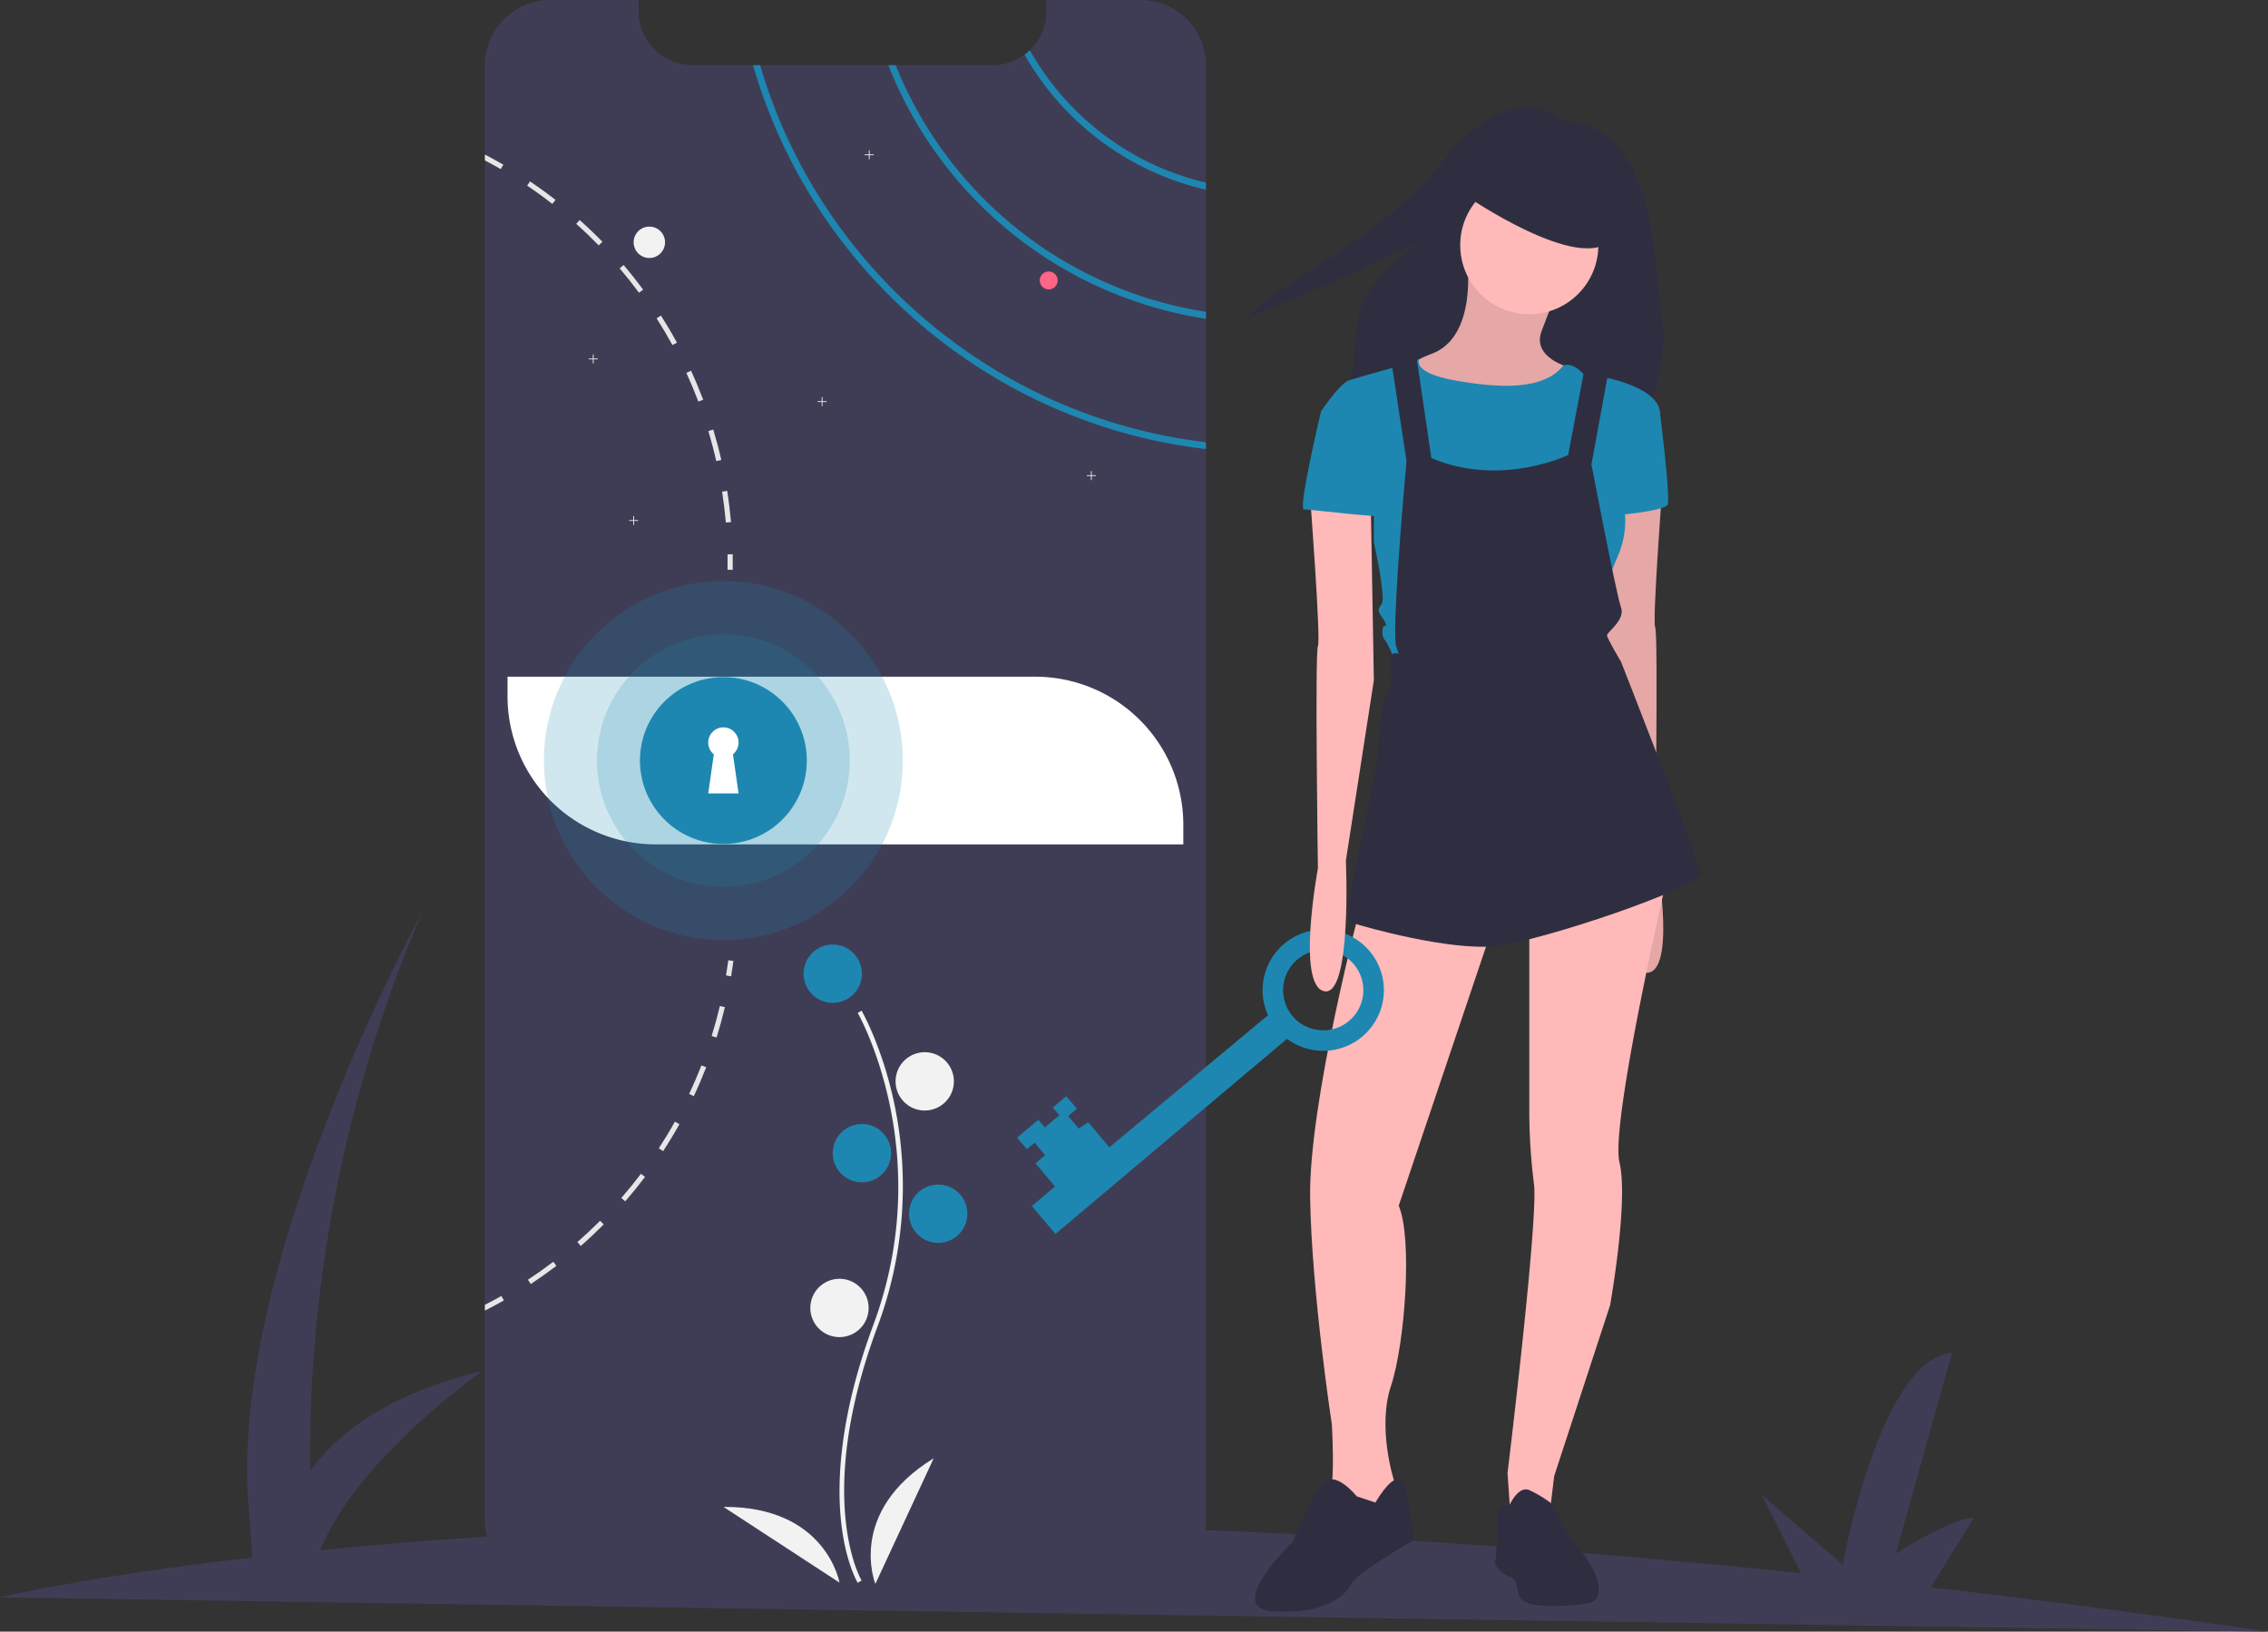 <svg id="eb1b09ad-1fe0-40ca-8096-34696e14e30a" data-name="Layer 1" xmlns="http://www.w3.org/2000/svg" width="1010.892" height="727.284" viewBox="0 0 1010.892 727.284"><rect x="0" y="0" width="1010.892" height="727.284" fill="#333333" stroke="none"/><title>unlock</title><path d="M1105.446,813.642q-78.133-11.444-150.281-19.73l19.02-30.778c-6.412-1.894-34.585,15.651-34.585,15.651l24.967-89.48c-32.248,3.107-48.658,94.513-48.658,94.513L879.884,752.723l17.438,34.854c-147.212-15.195-274.351-21.165-381.29-21.853L532.311,739.381c-6.412-1.894-34.585,15.651-34.585,15.651l24.967-89.48c-32.248,3.107-48.658,94.513-48.658,94.513L438.011,728.969l18.469,36.916c-89.651,1.087-162.761,5.872-219.191,11.451,16.467-41.078,72.394-79.96,72.394-79.96-42.708,10.436-65.112,28.152-76.82,44.71-.895-50.818,5.126-145,49.855-249.095,0,0-88.296,160.409-77.048,268.408l1.344,19.175c-74.836,8.625-112.461,17.784-112.461,17.784Z" transform="translate(-94.554 -86.358)" fill="#3f3d56"/><path d="M632.081,115.488v648.2a29.139,29.139,0,0,1-29.13,29.11h-263.15a29.079,29.079,0,0,1-29.13-29.11v-648.2a29.127,29.127,0,0,1,29.13-29.13h39.38v5.05a23.987,23.987,0,0,0,23.98,23.99h133.84a23.789,23.789,0,0,0,14.22-4.68,22.285,22.285,0,0,0,2.36-1.98,23.917,23.917,0,0,0,7.4-17.33v-5.05h41.97A29.121,29.121,0,0,1,632.081,115.488Z" transform="translate(-94.554 -86.358)" fill="#3f3d56"/><circle cx="289.426" cy="108" r="7" fill="#f2f2f2"/><path d="M553.581,108.738a22.285,22.285,0,0,1-2.36,1.98,125.247,125.247,0,0,0,80.86,60.19v-3.12A122.299,122.299,0,0,1,553.581,108.738Z" transform="translate(-94.554 -86.358)" fill="#1d87b1"/><path d="M493.771,115.398h-3.28a181.668,181.668,0,0,0,141.59,113.05v-3.1A178.55,178.55,0,0,1,493.771,115.398Z" transform="translate(-94.554 -86.358)" fill="#1d87b1"/><path d="M433.351,115.398h-3.16c26.43,91.74,106.18,160.03,201.89,171.12v-3.05C538.031,272.428,459.651,205.438,433.351,115.398Z" transform="translate(-94.554 -86.358)" fill="#1d87b1"/><polygon points="266.426 159.822 264.604 159.822 264.604 158 264.249 158 264.249 159.822 262.426 159.822 262.426 160.178 264.249 160.178 264.249 162 264.604 162 264.604 160.178 266.426 160.178 266.426 159.822" fill="#f2f2f2"/><polygon points="389.426 68.822 387.604 68.822 387.604 67 387.249 67 387.249 68.822 385.426 68.822 385.426 69.178 387.249 69.178 387.249 71 387.604 71 387.604 69.178 389.426 69.178 389.426 68.822" fill="#f2f2f2"/><polygon points="284.426 231.822 282.604 231.822 282.604 230 282.249 230 282.249 231.822 280.426 231.822 280.426 232.178 282.249 232.178 282.249 234 282.604 234 282.604 232.178 284.426 232.178 284.426 231.822" fill="#f2f2f2"/><polygon points="368.426 178.822 366.604 178.822 366.604 177 366.249 177 366.249 178.822 364.426 178.822 364.426 179.178 366.249 179.178 366.249 181 366.604 181 366.604 179.178 368.426 179.178 368.426 178.822" fill="#f2f2f2"/><polygon points="488.426 211.822 486.604 211.822 486.604 210 486.249 210 486.249 211.822 484.426 211.822 484.426 212.178 486.249 212.178 486.249 214 486.604 214 486.604 212.178 488.426 212.178 488.426 211.822" fill="#f2f2f2"/><circle cx="467.426" cy="125" r="4" fill="#ff6584"/><path d="M418.681,305.158l-2.27.35c.71,4.54,1.27,9.18,1.68,13.77l2.29-.2C419.971,314.428,419.401,309.748,418.681,305.158Z" transform="translate(-94.554 -86.358)" fill="#e6e6e6"/><path d="M412.471,277.818l-2.2.67c1.33,4.4,2.52,8.91,3.53,13.4l2.25-.51C415.021,286.838,413.811,282.278,412.471,277.818Z" transform="translate(-94.554 -86.358)" fill="#e6e6e6"/><path d="M402.561,251.598l-2.09.96c1.92,4.19,3.72,8.49,5.35,12.79l2.15-.81C406.321,260.188,404.511,255.828,402.561,251.598Z" transform="translate(-94.554 -86.358)" fill="#e6e6e6"/><path d="M389.161,227.018l-1.94,1.23c2.47,3.88,4.84,7.9,7.04,11.93l2.02-1.1C394.061,234.998,391.661,230.938,389.161,227.018Z" transform="translate(-94.554 -86.358)" fill="#e6e6e6"/><path d="M372.501,204.488l-1.75,1.49c2.98,3.5,5.88,7.16,8.62,10.86l1.84-1.37C378.451,211.728,375.521,208.028,372.501,204.488Z" transform="translate(-94.554 -86.358)" fill="#e6e6e6"/><path d="M352.921,184.428l-1.53,1.71c3.44,3.07,6.81,6.3,10.02,9.59l1.65-1.61C359.811,190.788,356.401,187.528,352.921,184.428Z" transform="translate(-94.554 -86.358)" fill="#e6e6e6"/><path d="M330.801,167.208l-1.29,1.9c3.82,2.57,7.6,5.31,11.23,8.14l1.42-1.81C338.481,172.578,334.661,169.808,330.801,167.208Z" transform="translate(-94.554 -86.358)" fill="#e6e6e6"/><path d="M310.671,155.248v2.6c2.39,1.25,4.76,2.56,7.08,3.9l1.15-1.99Q314.851,157.418,310.671,155.248Z" transform="translate(-94.554 -86.358)" fill="#e6e6e6"/><path d="M418.161,521.161c.373-2.236.714-4.519,1.015-6.785l2.279.302c-.304,2.292-.649,4.599-1.026,6.861Z" transform="translate(-94.554 -86.358)" fill="#e6e6e6"/><path d="M411.752,548.14l2.197.684c1.379-4.444,2.626-8.996,3.707-13.531l-2.239-.53C414.346,539.25,413.121,543.745,411.752,548.14Z" transform="translate(-94.554 -86.358)" fill="#e6e6e6"/><path d="M401.71,573.972l2.086.978c1.984-4.208,3.84-8.544,5.525-12.884l-2.146-.837C405.511,565.522,403.674,569.811,401.71,573.972Z" transform="translate(-94.554 -86.358)" fill="#e6e6e6"/><path d="M388.199,598.205l1.928,1.252c2.543-3.899,4.983-7.942,7.254-12.01l-2.005-1.125C393.135,590.345,390.715,594.341,388.199,598.205Z" transform="translate(-94.554 -86.358)" fill="#e6e6e6"/><path d="M371.482,620.344l1.743,1.51c3.059-3.528,6.025-7.198,8.836-10.91l-1.841-1.377C377.448,613.236,374.512,616.861,371.482,620.344Z" transform="translate(-94.554 -86.358)" fill="#e6e6e6"/><path d="M351.907,639.989l1.514,1.729c3.516-3.067,6.955-6.304,10.24-9.592l-1.626-1.629C358.787,633.751,355.378,636.943,351.907,639.989Z" transform="translate(-94.554 -86.358)" fill="#e6e6e6"/><path d="M329.855,656.78l1.27,1.924c3.883-2.564,7.739-5.296,11.438-8.112l-1.39-1.836C337.509,651.548,333.7,654.249,329.855,656.78Z" transform="translate(-94.554 -86.358)" fill="#e6e6e6"/><path d="M319.161,666.008c-2.78,1.57-5.62,3.09-8.49,4.53v-2.58c2.48-1.26,4.94-2.59,7.35-3.94Z" transform="translate(-94.554 -86.358)" fill="#e6e6e6"/><path d="M418.836,333.464l2.299-.042c.042,2.321.045,4.654.009,6.936l-2.298-.036C418.88,338.066,418.877,335.759,418.836,333.464Z" transform="translate(-94.554 -86.358)" fill="#e6e6e6"/><path d="M226.216,301.632H461.427a66,66,0,0,1,66,66v8.736a0,0,0,0,1,0,0H292.216a66,66,0,0,1-66-66v-8.736A0,0,0,0,1,226.216,301.632Z" fill="#fff"/><path d="M476.87,791.879c-.229-.375-5.641-9.41-7.517-28.172-1.721-17.213-.614-46.227,14.433-86.698,28.506-76.671-6.569-138.533-6.928-139.149l1.73-1.004c.091.156,9.142,15.929,14.488,41.044a179.061,179.061,0,0,1-7.416,99.807c-28.457,76.54-7.301,112.773-7.084,113.131Z" transform="translate(-94.554 -86.358)" fill="#f2f2f2"/><circle cx="371.17" cy="434" r="13" fill="#1d87b1"/><circle cx="412.17" cy="482" r="13" fill="#f2f2f2"/><circle cx="384.17" cy="514" r="13" fill="#1d87b1"/><circle cx="418.17" cy="541" r="13" fill="#1d87b1"/><circle cx="374.17" cy="583" r="13" fill="#f2f2f2"/><path d="M484.724,792.358s-13-32,26-56Z" transform="translate(-94.554 -86.358)" fill="#f2f2f2"/><path d="M468.736,791.777s-5.916-34.029-51.709-33.738Z" transform="translate(-94.554 -86.358)" fill="#f2f2f2"/><circle cx="322.426" cy="339" r="80" fill="#1d87b1" opacity="0.2"/><circle cx="322.426" cy="339" r="56.338" fill="#1d87b1" opacity="0.2"/><circle cx="322.426" cy="339" r="37.183" fill="#1d87b1"/><path d="M423.741,417.338a6.761,6.761,0,1,0-11.031,5.239l-2.49,17.429h13.521L421.251,422.577A6.746,6.746,0,0,0,423.741,417.338Z" transform="translate(-94.554 -86.358)" fill="#fff"/><path d="M790.661,139.658s-22.302-19.995-52.294,17.688-76.903,56.139-87.67,70.751c0,0,44.604-18.457,59.985-26.147s14.612-6.152,14.612-6.152-20.764,14.612-24.609,29.223-.769,26.916-7.69,41.528S825.268,276.546,825.268,276.546s13.843-23.84,9.997-48.449S833.727,142.734,790.661,139.658Z" transform="translate(-94.554 -86.358)" fill="#2f2e41"/><path d="M748.479,202.56s4.85,33.947-15.934,41.567-13.163,18.013-13.163,18.013l31.176,15.241,33.254-10.392,11.085-16.627s-18.013-4.157-13.163-16.627,6.235-16.627,6.235-16.627Z" transform="translate(-94.554 -86.358)" fill="#ffb9b9"/><path d="M748.479,202.56s4.85,33.947-15.934,41.567-13.163,18.013-13.163,18.013l31.176,15.241,33.254-10.392,11.085-16.627s-18.013-4.157-13.163-16.627,6.235-16.627,6.235-16.627Z" transform="translate(-94.554 -86.358)" opacity="0.1"/><path d="M835.77,299.551s-4.85,63.737-3.464,66.508,0,99.069,0,99.069,9.699,51.959-2.771,54.73-9.699-58.194-9.699-58.194L807.366,381.3l1.386-79.671Z" transform="translate(-94.554 -86.358)" fill="#ffb9b9"/><path d="M835.77,299.551s-4.85,63.737-3.464,66.508,0,99.069,0,99.069,9.699,51.959-2.771,54.73-9.699-58.194-9.699-58.194L807.366,381.3l1.386-79.671Z" transform="translate(-94.554 -86.358)" opacity="0.1"/><path d="M700.676,491.454S677.814,578.053,678.507,620.313,688.206,721.46,688.206,721.46s1.386,25.633-.693,28.404S697.905,764.414,697.905,764.414l13.163-7.621,4.85-5.542V746.401s-7.621-23.555-1.386-42.26,9.699-65.815,3.464-80.364l42.953-127.474Z" transform="translate(-94.554 -86.358)" fill="#ffb9b9"/><path d="M699.291,753.329S690.977,742.937,685.435,746.401s-14.549,27.019-14.549,27.019-31.176,29.79-9.006,31.176,31.868-6.235,34.64-11.777S724.924,772.727,724.924,772.727s-2.771-26.326-6.928-27.019S707.604,756.1,707.604,756.1Z" transform="translate(-94.554 -86.358)" fill="#2f2e41"/><path d="M776.19,496.996v85.906a265.616,265.616,0,0,0,2.078,31.176c2.078,15.241-11.777,128.859-11.777,128.859l1.386,20.091,17.32-1.386,2.078-17.32,24.94-76.207s8.313-46.417,4.157-63.737,21.477-128.166,21.477-128.166Z" transform="translate(-94.554 -86.358)" fill="#ffb9b9"/><path d="M762.335,758.178l5.131-1.115s3.875-8.584,8.725-6.505a52.3,52.3,0,0,1,9.643,5.778l2.134,3.921s4.85,10.392,11.085,17.32,13.163,22.169,2.771,23.555-24.248,2.078-28.404-1.386-1.386-9.006-5.542-10.392-7.621-5.542-6.928-6.928S762.335,758.178,762.335,758.178Z" transform="translate(-94.554 -86.358)" fill="#2f2e41"/><circle cx="681.636" cy="109.274" r="30.79" fill="#ffb9b9"/><path d="M717.996,249.67l9.151-3.195s-3.609,5.966,15.789,9.43,39.487,4.69,48.494-6.661c0,0,3.465-1.652,8.314,3.197s7.621,3.464,7.621,3.464l-3.464,18.013-6.928,33.254L787.968,332.112l-25.633-5.542L734.623,306.479,724.231,279.46V254.519Z" transform="translate(-94.554 -86.358)" fill="#1d87b1"/><path d="M802.516,259.369l6.928-4.85s23.555,4.157,24.94,15.241L816.372,304.4a39.437,39.437,0,0,1-.693,29.79c-6.928,15.934-6.235,19.398-6.235,19.398l-4.85,20.784-87.984,6.928s-3.464-8.313-4.85-9.699-1.386-6.235,0-6.235,0-2.078-1.386-4.157-2.078-2.771,0-5.542-3.464-27.712-3.464-27.712V300.936l-23.555-31.176s8.313-12.47,12.47-13.856,23.93-6.85,23.93-6.85l4.474,6.588,6.235,50.143,9.006,30.483,37.921-6.443,14.731-24.733,9.699-29.097Z" transform="translate(-94.554 -86.358)" fill="#1d87b1"/><path d="M828.843,265.604l5.542,4.157s4.85,38.796,3.464,41.567-25.633,5.542-26.326,4.157S828.843,265.604,828.843,265.604Z" transform="translate(-94.554 -86.358)" fill="#1d87b1"/><path d="M714.532,246.206l6.928,45.724s-6.235,67.894-4.85,81.749l1.386,4.157s-2.771-1.386-3.464,1.386,0,11.777,0,11.777-4.157,4.157-5.542,27.019-18.013,77.593-11.777,79.671,43.646,12.47,63.737,10.392,92.141-26.326,91.448-32.561-35.332-94.22-35.332-94.22S810.83,370.908,810.83,369.523s8.313-6.928,6.235-12.47-13.163-63.737-13.163-63.737l7.621-41.567L801.131,248.977l-7.621,40.182s-29.79,14.549-60.966,1.386l-6.928-47.11Z" transform="translate(-94.554 -86.358)" fill="#2f2e41"/><path d="M747.864,173.535s51.267,35.332,65.122,19.398-24.248-29.79-24.248-29.79l-31.868-3.464Z" transform="translate(-94.554 -86.358)" fill="#2f2e41"/><path d="M668.209,549.4a27.027,27.027,0,1,0-8.479-10.524L589.024,597.748l-9.415-11.174-4.23,2.829-4.707-5.587,3.868-3.259-4.707-5.587-6.017,5.069,2.897,3.438L560.267,588.91l-2.897-3.438-9.455,7.966,4.345,5.157,3.438-2.897,4.707,5.587-4.298,3.621,8.69,10.314-10.314,8.69,10.501,12.463Zm17.654-39.492A17.882,17.882,0,1,1,666.524,526.202,17.882,17.882,0,0,1,685.863,509.908Z" transform="translate(-94.554 -86.358)" fill="#1d87b1"/><path d="M678.507,307.864s4.85,63.737,3.464,66.508,0,99.069,0,99.069-9.699,51.959,2.771,54.73,9.699-58.194,9.699-58.194l12.47-80.364-1.386-79.671Z" transform="translate(-94.554 -86.358)" fill="#ffb9b9"/><path d="M688.899,267.682l-5.542,2.078s-10.392,43.646-7.621,43.646,36.025,4.157,36.025,2.771-6.235-35.332-6.235-35.332Z" transform="translate(-94.554 -86.358)" fill="#1d87b1"/></svg>